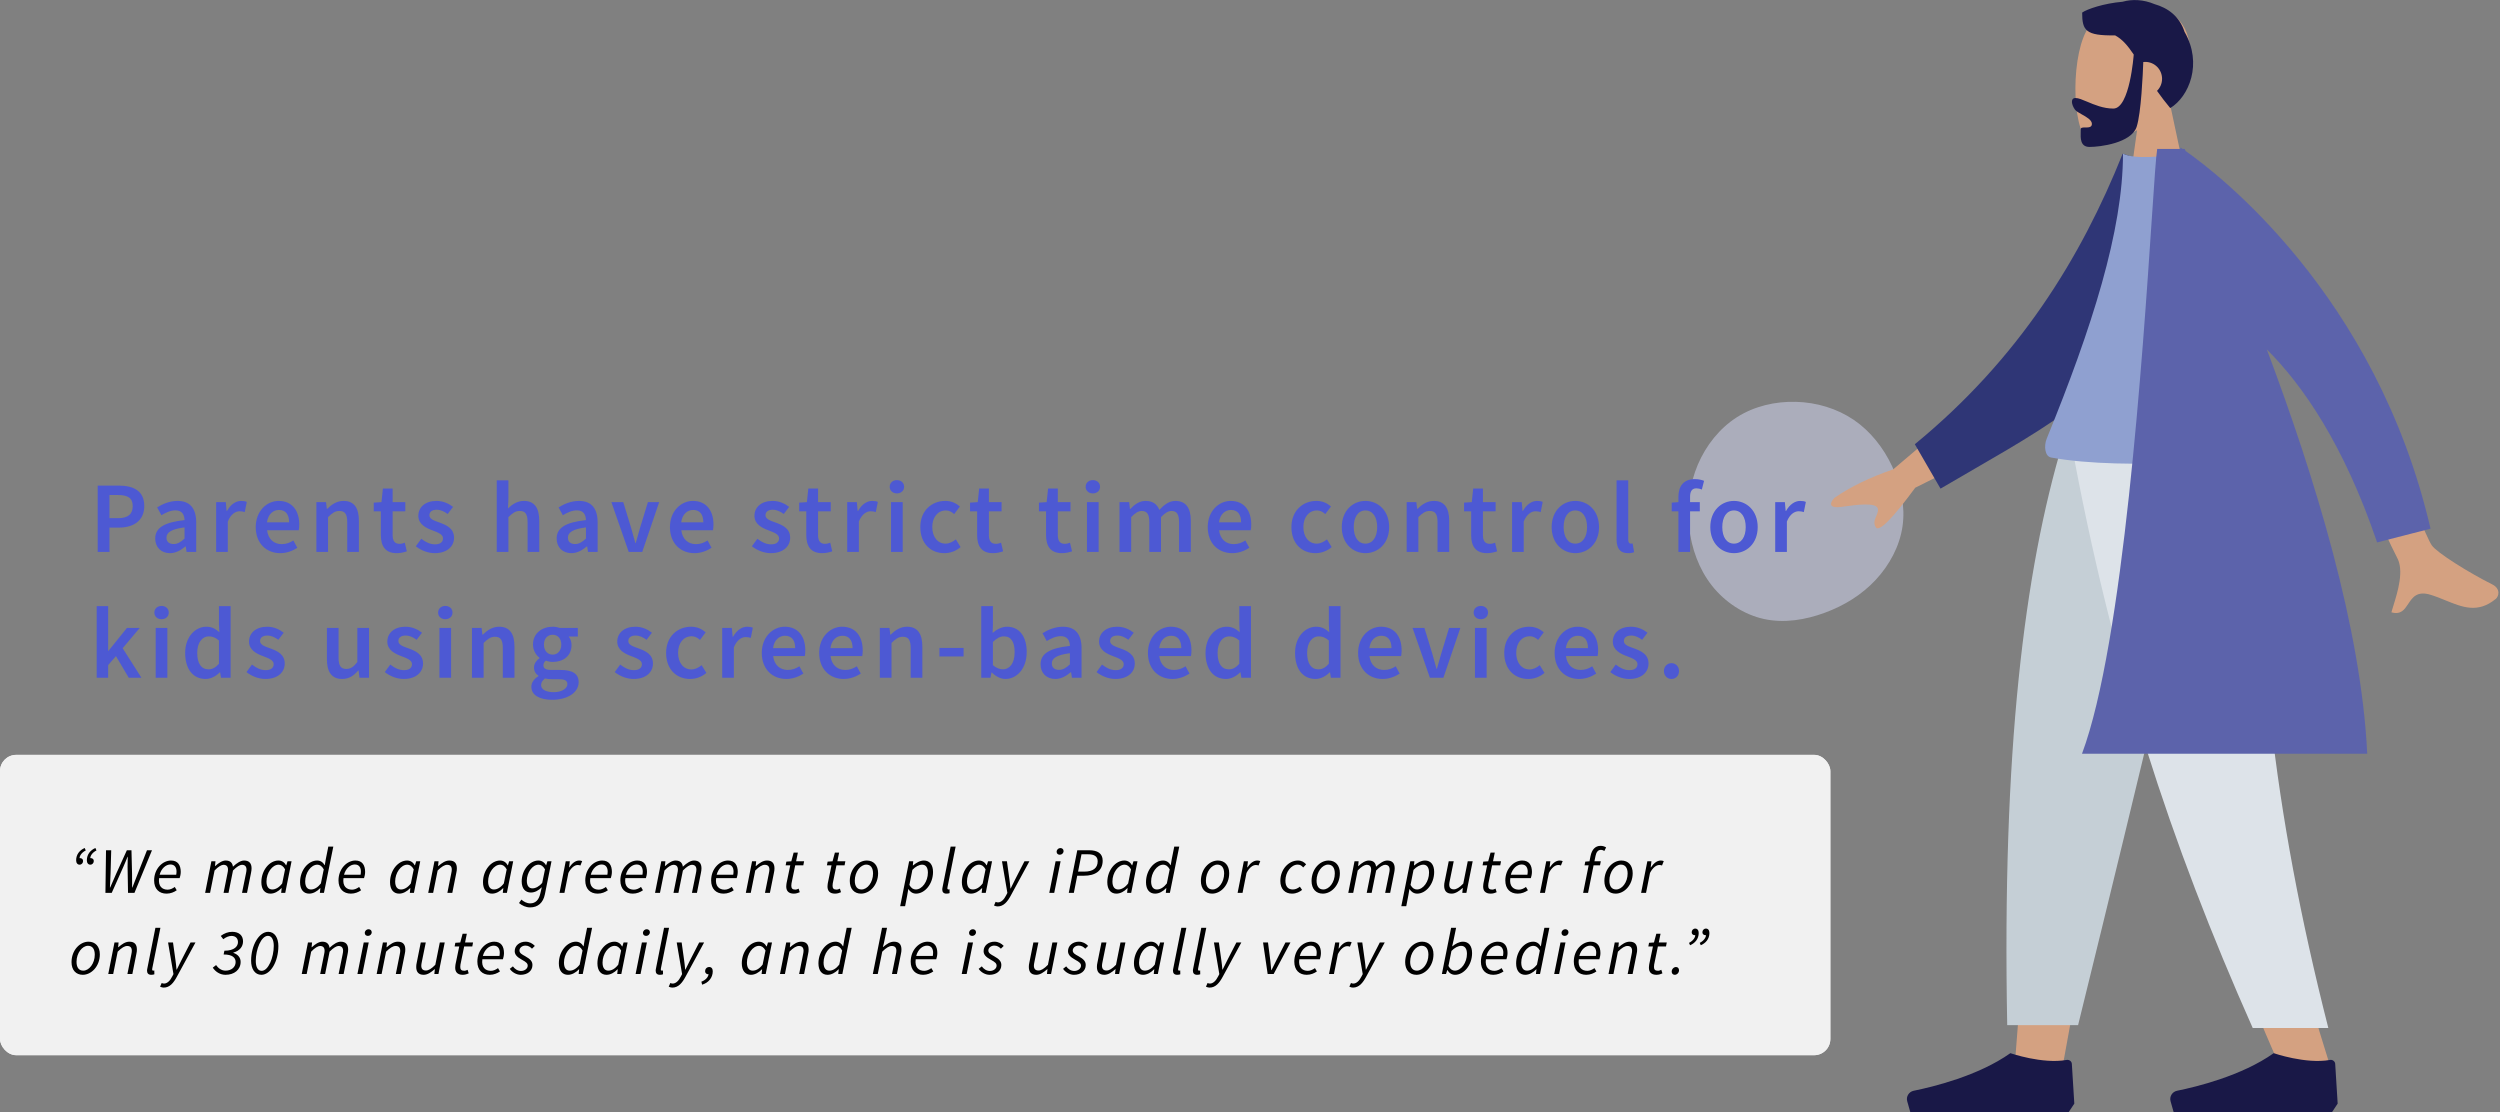 <svg width="616" height="274" viewBox="0 0 616 274" fill="none" xmlns="http://www.w3.org/2000/svg">
<rect x="0" y="0" width="616" height="274" fill="#808080" stroke="none"/>
<path opacity="0.545" d="M456.734 103.432C460.849 106.223 464.088 110.314 466.244 114.945C468.41 119.586 469.493 124.767 468.784 129.678C468.075 134.599 465.565 139.241 462.158 142.892C458.752 146.542 454.44 149.213 449.646 150.973C444.861 152.744 439.604 153.604 434.652 152.524C429.71 151.444 425.073 148.413 421.834 144.322C418.605 140.231 416.764 135.07 416.193 129.838C415.622 124.597 416.311 119.296 418.33 114.525C420.348 109.753 423.705 105.522 427.977 102.802C432.25 100.081 437.428 98.871 442.518 99.011C447.608 99.151 452.609 100.641 456.734 103.432Z" fill="#D0D3ED"/>
<path d="M24.075 136H26.975V130H29.325C32.85 130 35.55 128.325 35.55 124.7C35.55 120.9 32.85 119.65 29.225 119.65H24.075V136ZM26.975 127.675V121.975H29C31.425 121.975 32.7 122.65 32.7 124.7C32.7 126.7 31.525 127.675 29.1 127.675H26.975ZM41.871 136.3C43.321 136.3 44.571 135.575 45.671 134.65H45.771L45.971 136H48.346V128.725C48.346 125.3 46.821 123.425 43.771 123.425C41.821 123.425 40.071 124.175 38.721 125.025L39.771 126.95C40.871 126.3 42.021 125.75 43.221 125.75C44.896 125.75 45.421 126.85 45.471 128.15C40.421 128.7 38.246 130.075 38.246 132.7C38.246 134.85 39.721 136.3 41.871 136.3ZM42.796 134.05C41.771 134.05 41.021 133.575 41.021 132.475C41.021 131.25 42.121 130.375 45.471 129.95V132.7C44.546 133.55 43.796 134.05 42.796 134.05ZM53.259 136H56.134V128.5C56.884 126.65 58.059 125.975 59.034 125.975C59.559 125.975 59.884 126.05 60.309 126.175L60.809 123.675C60.434 123.5 60.034 123.425 59.409 123.425C58.109 123.425 56.809 124.3 55.934 125.9H55.834L55.634 123.725H53.259V136ZM69.063 136.3C70.613 136.3 72.088 135.75 73.263 134.975L72.288 133.175C71.388 133.75 70.488 134.075 69.438 134.075C67.463 134.075 66.063 132.825 65.813 130.65H73.613C73.688 130.35 73.738 129.8 73.738 129.25C73.738 125.825 71.988 123.425 68.663 123.425C65.788 123.425 63.013 125.875 63.013 129.875C63.013 133.925 65.663 136.3 69.063 136.3ZM65.788 128.7C66.038 126.725 67.288 125.65 68.738 125.65C70.413 125.65 71.238 126.8 71.238 128.7H65.788ZM77.956 136H80.831V127.425C81.856 126.425 82.556 125.9 83.631 125.9C84.981 125.9 85.556 126.65 85.556 128.675V136H88.431V128.3C88.431 125.2 87.281 123.425 84.656 123.425C82.981 123.425 81.731 124.3 80.631 125.375H80.531L80.331 123.725H77.956V136ZM97.743 136.3C98.718 136.3 99.568 136.075 100.243 135.85L99.743 133.725C99.393 133.875 98.893 134 98.468 134C97.293 134 96.743 133.3 96.743 131.85V126H99.868V123.725H96.743V120.375H94.343L93.993 123.725L92.093 123.85V126H93.843V131.85C93.843 134.5 94.893 136.3 97.743 136.3ZM107.104 136.3C110.204 136.3 111.879 134.6 111.879 132.5C111.879 130.2 110.029 129.4 108.354 128.775C107.029 128.3 105.804 127.925 105.804 126.95C105.804 126.175 106.379 125.6 107.604 125.6C108.579 125.6 109.454 126.025 110.304 126.65L111.629 124.9C110.629 124.125 109.254 123.425 107.554 123.425C104.804 123.425 103.079 124.95 103.079 127.1C103.079 129.15 104.904 130.075 106.529 130.675C107.829 131.175 109.154 131.625 109.154 132.65C109.154 133.5 108.529 134.125 107.204 134.125C105.954 134.125 104.904 133.6 103.804 132.75L102.454 134.6C103.654 135.575 105.429 136.3 107.104 136.3ZM122.395 136H125.27V127.425C126.295 126.425 126.995 125.9 128.07 125.9C129.42 125.9 129.995 126.65 129.995 128.675V136H132.87V128.3C132.87 125.2 131.72 123.425 129.095 123.425C127.42 123.425 126.195 124.3 125.17 125.275L125.27 122.9V118.35H122.395V136ZM140.782 136.3C142.232 136.3 143.482 135.575 144.582 134.65H144.682L144.882 136H147.257V128.725C147.257 125.3 145.732 123.425 142.682 123.425C140.732 123.425 138.982 124.175 137.632 125.025L138.682 126.95C139.782 126.3 140.932 125.75 142.132 125.75C143.807 125.75 144.332 126.85 144.382 128.15C139.332 128.7 137.157 130.075 137.157 132.7C137.157 134.85 138.632 136.3 140.782 136.3ZM141.707 134.05C140.682 134.05 139.932 133.575 139.932 132.475C139.932 131.25 141.032 130.375 144.382 129.95V132.7C143.457 133.55 142.707 134.05 141.707 134.05ZM154.92 136H158.245L162.42 123.725H159.645L157.695 130.1C157.345 131.3 156.995 132.55 156.645 133.8H156.545C156.22 132.55 155.845 131.3 155.52 130.1L153.57 123.725H150.645L154.92 136ZM171.124 136.3C172.674 136.3 174.149 135.75 175.324 134.975L174.349 133.175C173.449 133.75 172.549 134.075 171.499 134.075C169.524 134.075 168.124 132.825 167.874 130.65H175.674C175.749 130.35 175.799 129.8 175.799 129.25C175.799 125.825 174.049 123.425 170.724 123.425C167.849 123.425 165.074 125.875 165.074 129.875C165.074 133.925 167.724 136.3 171.124 136.3ZM167.849 128.7C168.099 126.725 169.349 125.65 170.799 125.65C172.474 125.65 173.299 126.8 173.299 128.7H167.849ZM189.919 136.3C193.019 136.3 194.694 134.6 194.694 132.5C194.694 130.2 192.844 129.4 191.169 128.775C189.844 128.3 188.619 127.925 188.619 126.95C188.619 126.175 189.194 125.6 190.419 125.6C191.394 125.6 192.269 126.025 193.119 126.65L194.444 124.9C193.444 124.125 192.069 123.425 190.369 123.425C187.619 123.425 185.894 124.95 185.894 127.1C185.894 129.15 187.719 130.075 189.344 130.675C190.644 131.175 191.969 131.625 191.969 132.65C191.969 133.5 191.344 134.125 190.019 134.125C188.769 134.125 187.719 133.6 186.619 132.75L185.269 134.6C186.469 135.575 188.244 136.3 189.919 136.3ZM202.57 136.3C203.545 136.3 204.395 136.075 205.07 135.85L204.57 133.725C204.22 133.875 203.72 134 203.295 134C202.12 134 201.57 133.3 201.57 131.85V126H204.695V123.725H201.57V120.375H199.17L198.82 123.725L196.92 123.85V126H198.67V131.85C198.67 134.5 199.72 136.3 202.57 136.3ZM208.75 136H211.625V128.5C212.375 126.65 213.55 125.975 214.525 125.975C215.05 125.975 215.375 126.05 215.8 126.175L216.3 123.675C215.925 123.5 215.525 123.425 214.9 123.425C213.6 123.425 212.3 124.3 211.425 125.9H211.325L211.125 123.725H208.75V136ZM219.549 136H222.424V123.725H219.549V136ZM220.999 121.575C222.024 121.575 222.774 120.9 222.774 119.95C222.774 118.975 222.024 118.3 220.999 118.3C219.974 118.3 219.224 118.975 219.224 119.95C219.224 120.9 219.974 121.575 220.999 121.575ZM232.689 136.3C234.089 136.3 235.539 135.8 236.689 134.8L235.514 132.9C234.814 133.475 233.939 133.95 232.989 133.95C231.064 133.95 229.714 132.325 229.714 129.875C229.714 127.4 231.089 125.775 233.064 125.775C233.839 125.775 234.464 126.1 235.114 126.675L236.514 124.8C235.614 124.025 234.489 123.425 232.914 123.425C229.639 123.425 226.764 125.775 226.764 129.875C226.764 133.95 229.339 136.3 232.689 136.3ZM244.665 136.3C245.64 136.3 246.49 136.075 247.165 135.85L246.665 133.725C246.315 133.875 245.815 134 245.39 134C244.215 134 243.665 133.3 243.665 131.85V126H246.79V123.725H243.665V120.375H241.265L240.915 123.725L239.015 123.85V126H240.765V131.85C240.765 134.5 241.815 136.3 244.665 136.3ZM261.647 136.3C262.622 136.3 263.472 136.075 264.147 135.85L263.647 133.725C263.297 133.875 262.797 134 262.372 134C261.197 134 260.647 133.3 260.647 131.85V126H263.772V123.725H260.647V120.375H258.247L257.897 123.725L255.997 123.85V126H257.747V131.85C257.747 134.5 258.797 136.3 261.647 136.3ZM267.828 136H270.703V123.725H267.828V136ZM269.278 121.575C270.303 121.575 271.053 120.9 271.053 119.95C271.053 118.975 270.303 118.3 269.278 118.3C268.253 118.3 267.503 118.975 267.503 119.95C267.503 120.9 268.253 121.575 269.278 121.575ZM275.843 136H278.718V127.425C279.668 126.4 280.543 125.9 281.293 125.9C282.593 125.9 283.193 126.65 283.193 128.675V136H286.068V127.425C287.018 126.4 287.868 125.9 288.643 125.9C289.918 125.9 290.518 126.65 290.518 128.675V136H293.418V128.3C293.418 125.2 292.218 123.425 289.618 123.425C288.068 123.425 286.843 124.375 285.668 125.625C285.093 124.25 284.068 123.425 282.268 123.425C280.743 123.425 279.543 124.3 278.518 125.4H278.418L278.218 123.725H275.843V136ZM303.634 136.3C305.184 136.3 306.659 135.75 307.834 134.975L306.859 133.175C305.959 133.75 305.059 134.075 304.009 134.075C302.034 134.075 300.634 132.825 300.384 130.65H308.184C308.259 130.35 308.309 129.8 308.309 129.25C308.309 125.825 306.559 123.425 303.234 123.425C300.359 123.425 297.584 125.875 297.584 129.875C297.584 133.925 300.234 136.3 303.634 136.3ZM300.359 128.7C300.609 126.725 301.859 125.65 303.309 125.65C304.984 125.65 305.809 126.8 305.809 128.7H300.359ZM324.13 136.3C325.53 136.3 326.98 135.8 328.13 134.8L326.955 132.9C326.255 133.475 325.38 133.95 324.43 133.95C322.505 133.95 321.155 132.325 321.155 129.875C321.155 127.4 322.53 125.775 324.505 125.775C325.28 125.775 325.905 126.1 326.555 126.675L327.955 124.8C327.055 124.025 325.93 123.425 324.355 123.425C321.08 123.425 318.205 125.775 318.205 129.875C318.205 133.95 320.78 136.3 324.13 136.3ZM336.439 136.3C339.514 136.3 342.289 133.95 342.289 129.875C342.289 125.775 339.514 123.425 336.439 123.425C333.389 123.425 330.614 125.775 330.614 129.875C330.614 133.95 333.389 136.3 336.439 136.3ZM336.439 133.95C334.639 133.95 333.564 132.325 333.564 129.875C333.564 127.4 334.639 125.775 336.439 125.775C338.239 125.775 339.339 127.4 339.339 129.875C339.339 132.325 338.239 133.95 336.439 133.95ZM346.607 136H349.482V127.425C350.507 126.425 351.207 125.9 352.282 125.9C353.632 125.9 354.207 126.65 354.207 128.675V136H357.082V128.3C357.082 125.2 355.932 123.425 353.307 123.425C351.632 123.425 350.382 124.3 349.282 125.375H349.182L348.982 123.725H346.607V136ZM366.394 136.3C367.369 136.3 368.219 136.075 368.894 135.85L368.394 133.725C368.044 133.875 367.544 134 367.119 134C365.944 134 365.394 133.3 365.394 131.85V126H368.519V123.725H365.394V120.375H362.994L362.644 123.725L360.744 123.85V126H362.494V131.85C362.494 134.5 363.544 136.3 366.394 136.3ZM372.574 136H375.449V128.5C376.199 126.65 377.374 125.975 378.349 125.975C378.874 125.975 379.199 126.05 379.624 126.175L380.124 123.675C379.749 123.5 379.349 123.425 378.724 123.425C377.424 123.425 376.124 124.3 375.249 125.9H375.149L374.949 123.725H372.574V136ZM388.153 136.3C391.228 136.3 394.003 133.95 394.003 129.875C394.003 125.775 391.228 123.425 388.153 123.425C385.103 123.425 382.328 125.775 382.328 129.875C382.328 133.95 385.103 136.3 388.153 136.3ZM388.153 133.95C386.353 133.95 385.278 132.325 385.278 129.875C385.278 127.4 386.353 125.775 388.153 125.775C389.953 125.775 391.053 127.4 391.053 129.875C391.053 132.325 389.953 133.95 388.153 133.95ZM401.121 136.3C401.796 136.3 402.296 136.2 402.646 136.05L402.271 133.9C402.046 133.95 401.946 133.95 401.821 133.95C401.521 133.95 401.196 133.7 401.196 133V118.35H398.321V132.85C398.321 134.975 399.071 136.3 401.121 136.3ZM413.558 136H416.433V126H418.833V123.725H416.433V122.4C416.433 120.975 416.983 120.325 417.983 120.325C418.408 120.325 418.883 120.425 419.333 120.625L419.883 118.475C419.333 118.25 418.508 118.05 417.633 118.05C414.733 118.05 413.558 119.9 413.558 122.45V123.725L411.908 123.85V126H413.558V136ZM427.245 136.3C430.32 136.3 433.095 133.95 433.095 129.875C433.095 125.775 430.32 123.425 427.245 123.425C424.195 123.425 421.42 125.775 421.42 129.875C421.42 133.95 424.195 136.3 427.245 136.3ZM427.245 133.95C425.445 133.95 424.37 132.325 424.37 129.875C424.37 127.4 425.445 125.775 427.245 125.775C429.045 125.775 430.145 127.4 430.145 129.875C430.145 132.325 429.045 133.95 427.245 133.95ZM437.413 136H440.288V128.5C441.038 126.65 442.213 125.975 443.188 125.975C443.713 125.975 444.038 126.05 444.463 126.175L444.963 123.675C444.588 123.5 444.188 123.425 443.563 123.425C442.263 123.425 440.963 124.3 440.088 125.9H439.988L439.788 123.725H437.413V136ZM23.825 167H26.65V163.875L28.575 161.675L31.725 167H34.85L30.225 159.725L34.425 154.725H31.275L26.725 160.375H26.65V149.35H23.825V167ZM38.359 167H41.234V154.725H38.359V167ZM39.809 152.575C40.834 152.575 41.584 151.9 41.584 150.95C41.584 149.975 40.834 149.3 39.809 149.3C38.784 149.3 38.034 149.975 38.034 150.95C38.034 151.9 38.784 152.575 39.809 152.575ZM50.674 167.3C51.999 167.3 53.249 166.575 54.149 165.675H54.249L54.449 167H56.824V149.35H53.949V153.8L54.049 155.775C53.099 154.95 52.224 154.425 50.824 154.425C48.149 154.425 45.624 156.875 45.624 160.875C45.624 164.925 47.599 167.3 50.674 167.3ZM51.374 164.925C49.599 164.925 48.599 163.5 48.599 160.85C48.599 158.275 49.874 156.8 51.449 156.8C52.274 156.8 53.099 157.075 53.949 157.825V163.55C53.124 164.5 52.324 164.925 51.374 164.925ZM65.382 167.3C68.483 167.3 70.157 165.6 70.157 163.5C70.157 161.2 68.308 160.4 66.632 159.775C65.308 159.3 64.082 158.925 64.082 157.95C64.082 157.175 64.657 156.6 65.882 156.6C66.858 156.6 67.733 157.025 68.582 157.65L69.907 155.9C68.907 155.125 67.532 154.425 65.832 154.425C63.083 154.425 61.358 155.95 61.358 158.1C61.358 160.15 63.182 161.075 64.808 161.675C66.108 162.175 67.433 162.625 67.433 163.65C67.433 164.5 66.808 165.125 65.483 165.125C64.233 165.125 63.182 164.6 62.083 163.75L60.733 165.6C61.932 166.575 63.708 167.3 65.382 167.3ZM84.323 167.3C85.998 167.3 87.198 166.475 88.273 165.2H88.348L88.573 167H90.923V154.725H88.048V163.125C87.123 164.325 86.398 164.825 85.323 164.825C83.998 164.825 83.423 164.075 83.423 162.05V154.725H80.548V162.425C80.548 165.525 81.698 167.3 84.323 167.3ZM99.462 167.3C102.562 167.3 104.237 165.6 104.237 163.5C104.237 161.2 102.387 160.4 100.712 159.775C99.387 159.3 98.162 158.925 98.162 157.95C98.162 157.175 98.737 156.6 99.962 156.6C100.937 156.6 101.812 157.025 102.662 157.65L103.987 155.9C102.987 155.125 101.612 154.425 99.912 154.425C97.162 154.425 95.437 155.95 95.437 158.1C95.437 160.15 97.262 161.075 98.887 161.675C100.187 162.175 101.512 162.625 101.512 163.65C101.512 164.5 100.887 165.125 99.562 165.125C98.312 165.125 97.262 164.6 96.162 163.75L94.812 165.6C96.012 166.575 97.787 167.3 99.462 167.3ZM108.276 167H111.151V154.725H108.276V167ZM109.726 152.575C110.751 152.575 111.501 151.9 111.501 150.95C111.501 149.975 110.751 149.3 109.726 149.3C108.701 149.3 107.951 149.975 107.951 150.95C107.951 151.9 108.701 152.575 109.726 152.575ZM116.291 167H119.166V158.425C120.191 157.425 120.891 156.9 121.966 156.9C123.316 156.9 123.891 157.65 123.891 159.675V167H126.766V159.3C126.766 156.2 125.616 154.425 122.991 154.425C121.316 154.425 120.066 155.3 118.966 156.375H118.866L118.666 154.725H116.291V167ZM136.028 172.425C140.028 172.425 142.578 170.525 142.578 168.1C142.578 165.975 141.028 165.075 138.078 165.075H135.903C134.403 165.075 133.903 164.65 133.903 163.95C133.903 163.4 134.128 163.1 134.503 162.775C135.053 163 135.653 163.1 136.178 163.1C138.778 163.1 140.828 161.65 140.828 158.925C140.828 158.075 140.528 157.325 140.128 156.85H142.378V154.725H137.978C137.478 154.55 136.853 154.425 136.178 154.425C133.603 154.425 131.328 156 131.328 158.825C131.328 160.275 132.103 161.45 132.928 162.075V162.175C132.228 162.675 131.578 163.5 131.578 164.45C131.578 165.45 132.053 166.1 132.678 166.5V166.6C131.553 167.3 130.928 168.2 130.928 169.225C130.928 171.375 133.103 172.425 136.028 172.425ZM136.178 161.3C134.978 161.3 134.028 160.4 134.028 158.825C134.028 157.275 134.978 156.4 136.178 156.4C137.378 156.4 138.303 157.3 138.303 158.825C138.303 160.4 137.353 161.3 136.178 161.3ZM136.478 170.55C134.528 170.55 133.328 169.9 133.328 168.8C133.328 168.225 133.628 167.675 134.278 167.175C134.753 167.3 135.278 167.35 135.953 167.35H137.628C139.028 167.35 139.803 167.625 139.803 168.575C139.803 169.625 138.453 170.55 136.478 170.55ZM156.115 167.3C159.215 167.3 160.89 165.6 160.89 163.5C160.89 161.2 159.04 160.4 157.365 159.775C156.04 159.3 154.815 158.925 154.815 157.95C154.815 157.175 155.39 156.6 156.615 156.6C157.59 156.6 158.465 157.025 159.315 157.65L160.64 155.9C159.64 155.125 158.265 154.425 156.565 154.425C153.815 154.425 152.09 155.95 152.09 158.1C152.09 160.15 153.915 161.075 155.54 161.675C156.84 162.175 158.165 162.625 158.165 163.65C158.165 164.5 157.54 165.125 156.215 165.125C154.965 165.125 153.915 164.6 152.815 163.75L151.465 165.6C152.665 166.575 154.44 167.3 156.115 167.3ZM170.054 167.3C171.454 167.3 172.904 166.8 174.054 165.8L172.879 163.9C172.179 164.475 171.304 164.95 170.354 164.95C168.429 164.95 167.079 163.325 167.079 160.875C167.079 158.4 168.454 156.775 170.429 156.775C171.204 156.775 171.829 157.1 172.479 157.675L173.879 155.8C172.979 155.025 171.854 154.425 170.279 154.425C167.004 154.425 164.129 156.775 164.129 160.875C164.129 164.95 166.704 167.3 170.054 167.3ZM177.949 167H180.824V159.5C181.574 157.65 182.749 156.975 183.724 156.975C184.249 156.975 184.574 157.05 184.999 157.175L185.499 154.675C185.124 154.5 184.724 154.425 184.099 154.425C182.799 154.425 181.499 155.3 180.624 156.9H180.524L180.324 154.725H177.949V167ZM193.753 167.3C195.303 167.3 196.778 166.75 197.953 165.975L196.978 164.175C196.078 164.75 195.178 165.075 194.128 165.075C192.153 165.075 190.753 163.825 190.503 161.65H198.303C198.378 161.35 198.428 160.8 198.428 160.25C198.428 156.825 196.678 154.425 193.353 154.425C190.478 154.425 187.703 156.875 187.703 160.875C187.703 164.925 190.353 167.3 193.753 167.3ZM190.478 159.7C190.728 157.725 191.978 156.65 193.428 156.65C195.103 156.65 195.928 157.8 195.928 159.7H190.478ZM207.897 167.3C209.447 167.3 210.922 166.75 212.097 165.975L211.122 164.175C210.222 164.75 209.322 165.075 208.272 165.075C206.297 165.075 204.897 163.825 204.647 161.65H212.447C212.522 161.35 212.572 160.8 212.572 160.25C212.572 156.825 210.822 154.425 207.497 154.425C204.622 154.425 201.847 156.875 201.847 160.875C201.847 164.925 204.497 167.3 207.897 167.3ZM204.622 159.7C204.872 157.725 206.122 156.65 207.572 156.65C209.247 156.65 210.072 157.8 210.072 159.7H204.622ZM216.79 167H219.665V158.425C220.69 157.425 221.39 156.9 222.465 156.9C223.815 156.9 224.39 157.65 224.39 159.675V167H227.265V159.3C227.265 156.2 226.115 154.425 223.49 154.425C221.815 154.425 220.565 155.3 219.465 156.375H219.365L219.165 154.725H216.79V167ZM231.476 161.75H237.426V159.65H231.476V161.75ZM247.73 167.3C250.455 167.3 252.98 164.875 252.98 160.65C252.98 156.875 251.205 154.425 248.13 154.425C246.88 154.425 245.605 155.05 244.58 155.95L244.655 153.9V149.35H241.78V167H244.055L244.305 165.7H244.38C245.405 166.725 246.605 167.3 247.73 167.3ZM247.13 164.925C246.405 164.925 245.53 164.65 244.655 163.9V158.175C245.605 157.25 246.455 156.8 247.355 156.8C249.205 156.8 250.005 158.25 250.005 160.7C250.005 163.475 248.755 164.925 247.13 164.925ZM260.021 167.3C261.471 167.3 262.721 166.575 263.821 165.65H263.921L264.121 167H266.496V159.725C266.496 156.3 264.971 154.425 261.921 154.425C259.971 154.425 258.221 155.175 256.871 156.025L257.921 157.95C259.021 157.3 260.171 156.75 261.371 156.75C263.046 156.75 263.571 157.85 263.621 159.15C258.571 159.7 256.396 161.075 256.396 163.7C256.396 165.85 257.871 167.3 260.021 167.3ZM260.946 165.05C259.921 165.05 259.171 164.575 259.171 163.475C259.171 162.25 260.271 161.375 263.621 160.95V163.7C262.696 164.55 261.946 165.05 260.946 165.05ZM274.834 167.3C277.934 167.3 279.609 165.6 279.609 163.5C279.609 161.2 277.759 160.4 276.084 159.775C274.759 159.3 273.534 158.925 273.534 157.95C273.534 157.175 274.109 156.6 275.334 156.6C276.309 156.6 277.184 157.025 278.034 157.65L279.359 155.9C278.359 155.125 276.984 154.425 275.284 154.425C272.534 154.425 270.809 155.95 270.809 158.1C270.809 160.15 272.634 161.075 274.259 161.675C275.559 162.175 276.884 162.625 276.884 163.65C276.884 164.5 276.259 165.125 274.934 165.125C273.684 165.125 272.634 164.6 271.534 163.75L270.184 165.6C271.384 166.575 273.159 167.3 274.834 167.3ZM288.898 167.3C290.448 167.3 291.923 166.75 293.098 165.975L292.123 164.175C291.223 164.75 290.323 165.075 289.273 165.075C287.298 165.075 285.898 163.825 285.648 161.65H293.448C293.523 161.35 293.573 160.8 293.573 160.25C293.573 156.825 291.823 154.425 288.498 154.425C285.623 154.425 282.848 156.875 282.848 160.875C282.848 164.925 285.498 167.3 288.898 167.3ZM285.623 159.7C285.873 157.725 287.123 156.65 288.573 156.65C290.248 156.65 291.073 157.8 291.073 159.7H285.623ZM302.091 167.3C303.416 167.3 304.666 166.575 305.566 165.675H305.666L305.866 167H308.241V149.35H305.366V153.8L305.466 155.775C304.516 154.95 303.641 154.425 302.241 154.425C299.566 154.425 297.041 156.875 297.041 160.875C297.041 164.925 299.016 167.3 302.091 167.3ZM302.791 164.925C301.016 164.925 300.016 163.5 300.016 160.85C300.016 158.275 301.291 156.8 302.866 156.8C303.691 156.8 304.516 157.075 305.366 157.825V163.55C304.541 164.5 303.741 164.925 302.791 164.925ZM324.152 167.3C325.477 167.3 326.727 166.575 327.627 165.675H327.727L327.927 167H330.302V149.35H327.427V153.8L327.527 155.775C326.577 154.95 325.702 154.425 324.302 154.425C321.627 154.425 319.102 156.875 319.102 160.875C319.102 164.925 321.077 167.3 324.152 167.3ZM324.852 164.925C323.077 164.925 322.077 163.5 322.077 160.85C322.077 158.275 323.352 156.8 324.927 156.8C325.752 156.8 326.577 157.075 327.427 157.825V163.55C326.602 164.5 325.802 164.925 324.852 164.925ZM340.685 167.3C342.235 167.3 343.71 166.75 344.885 165.975L343.91 164.175C343.01 164.75 342.11 165.075 341.06 165.075C339.085 165.075 337.685 163.825 337.435 161.65H345.235C345.31 161.35 345.36 160.8 345.36 160.25C345.36 156.825 343.61 154.425 340.285 154.425C337.41 154.425 334.635 156.875 334.635 160.875C334.635 164.925 337.285 167.3 340.685 167.3ZM337.41 159.7C337.66 157.725 338.91 156.65 340.36 156.65C342.035 156.65 342.86 157.8 342.86 159.7H337.41ZM352.328 167H355.653L359.828 154.725H357.053L355.103 161.1C354.753 162.3 354.403 163.55 354.053 164.8H353.953C353.628 163.55 353.253 162.3 352.928 161.1L350.978 154.725H348.053L352.328 167ZM363.429 167H366.304V154.725H363.429V167ZM364.879 152.575C365.904 152.575 366.654 151.9 366.654 150.95C366.654 149.975 365.904 149.3 364.879 149.3C363.854 149.3 363.104 149.975 363.104 150.95C363.104 151.9 363.854 152.575 364.879 152.575ZM376.569 167.3C377.969 167.3 379.419 166.8 380.569 165.8L379.394 163.9C378.694 164.475 377.819 164.95 376.869 164.95C374.944 164.95 373.594 163.325 373.594 160.875C373.594 158.4 374.969 156.775 376.944 156.775C377.719 156.775 378.344 157.1 378.994 157.675L380.394 155.8C379.494 155.025 378.369 154.425 376.794 154.425C373.519 154.425 370.644 156.775 370.644 160.875C370.644 164.95 373.219 167.3 376.569 167.3ZM389.103 167.3C390.653 167.3 392.128 166.75 393.303 165.975L392.328 164.175C391.428 164.75 390.528 165.075 389.478 165.075C387.503 165.075 386.103 163.825 385.853 161.65H393.653C393.728 161.35 393.778 160.8 393.778 160.25C393.778 156.825 392.028 154.425 388.703 154.425C385.828 154.425 383.053 156.875 383.053 160.875C383.053 164.925 385.703 167.3 389.103 167.3ZM385.828 159.7C386.078 157.725 387.328 156.65 388.778 156.65C390.453 156.65 391.278 157.8 391.278 159.7H385.828ZM401.422 167.3C404.522 167.3 406.197 165.6 406.197 163.5C406.197 161.2 404.347 160.4 402.672 159.775C401.347 159.3 400.122 158.925 400.122 157.95C400.122 157.175 400.697 156.6 401.922 156.6C402.897 156.6 403.772 157.025 404.622 157.65L405.947 155.9C404.947 155.125 403.572 154.425 401.872 154.425C399.122 154.425 397.397 155.95 397.397 158.1C397.397 160.15 399.222 161.075 400.847 161.675C402.147 162.175 403.472 162.625 403.472 163.65C403.472 164.5 402.847 165.125 401.522 165.125C400.272 165.125 399.222 164.6 398.122 163.75L396.772 165.6C397.972 166.575 399.747 167.3 401.422 167.3ZM411.86 167.3C412.91 167.3 413.71 166.475 413.71 165.35C413.71 164.225 412.91 163.4 411.86 163.4C410.81 163.4 409.985 164.225 409.985 165.35C409.985 166.475 410.81 167.3 411.86 167.3Z" fill="#4D59D3"/>
<rect y="186" width="451" height="74" rx="4" fill="#F1F1F1"/>
<rect y="186" width="451" height="74" rx="4" fill="#F1F1F1"/>
<path d="M19.608 213.056C20.12 213.056 20.472 212.64 20.472 212.144C20.472 211.696 20.136 211.44 19.688 211.44C19.656 211.44 19.64 211.44 19.608 211.44C19.608 210.848 20.152 210.032 21.128 209.552L20.872 208.944C19.672 209.456 18.76 210.496 18.76 211.968C18.76 212.656 19.112 213.056 19.608 213.056ZM22.248 213.056C22.76 213.056 23.112 212.64 23.112 212.144C23.112 211.696 22.776 211.44 22.328 211.44C22.296 211.44 22.28 211.44 22.248 211.44C22.248 210.848 22.792 210.032 23.768 209.552L23.512 208.944C22.312 209.456 21.4 210.496 21.4 211.968C21.4 212.656 21.752 213.056 22.248 213.056ZM25.978 220H27.53L30.394 213.584C30.746 212.752 31.114 211.952 31.418 211.12H31.482C31.45 211.952 31.434 212.816 31.434 213.584L31.546 220H33.13L37.45 209.504H36.218L33.946 215.28C33.514 216.4 33.05 217.536 32.618 218.688H32.554C32.554 217.536 32.554 216.384 32.538 215.28L32.394 209.504H31.258L28.634 215.28C28.17 216.4 27.642 217.552 27.146 218.688H27.082C27.162 217.552 27.178 216.4 27.242 215.28L27.402 209.504H26.122L25.978 220ZM37.976 216.944C37.976 219.024 39.192 220.192 41.032 220.192C42.04 220.192 42.92 219.808 43.544 219.36L43.064 218.544C42.568 218.912 41.928 219.216 41.32 219.216C39.96 219.216 38.92 218.368 39.208 216.368H44.264C44.36 216.08 44.536 215.472 44.536 214.848C44.536 213.248 43.88 212.032 42.136 212.032C40.104 212.032 37.976 214.016 37.976 216.944ZM39.336 215.536C39.736 214 40.856 213.008 41.992 213.008C43.112 213.008 43.496 213.856 43.496 214.736C43.496 215.04 43.464 215.28 43.416 215.536H39.336ZM50.546 220H51.762L52.866 214.496C53.778 213.52 54.594 213.088 55.058 213.088C55.826 213.088 56.178 213.504 56.178 214.288C56.178 214.56 56.13 214.784 56.05 215.2L55.09 220H56.306L57.41 214.496C58.338 213.52 59.154 213.088 59.602 213.088C60.37 213.088 60.738 213.504 60.738 214.288C60.738 214.56 60.69 214.784 60.61 215.2L59.634 220H60.866L61.858 215.04C61.938 214.608 61.986 214.336 61.986 213.968C61.986 212.768 61.442 212.032 60.146 212.032C59.346 212.032 58.386 212.608 57.394 213.552C57.282 212.704 56.834 212.032 55.602 212.032C54.786 212.032 53.858 212.624 53.042 213.392H52.978L53.09 212.224H52.082L50.546 220ZM66.638 220.192C67.614 220.192 68.59 219.648 69.342 218.848H69.406L69.278 220H70.286L71.838 212.224H70.846L70.542 213.2H70.478C70.11 212.496 69.438 212.032 68.606 212.032C66.446 212.032 64.398 214.384 64.398 217.376C64.398 219.2 65.278 220.192 66.638 220.192ZM67.086 219.168C66.222 219.168 65.662 218.528 65.662 217.184C65.662 215.04 67.102 213.056 68.654 213.056C69.246 213.056 69.79 213.392 70.238 214.208L69.534 217.68C68.766 218.688 67.902 219.168 67.086 219.168ZM80.03 213.168H79.982C79.598 212.48 78.974 212.032 78.142 212.032C75.982 212.032 73.934 214.384 73.934 217.376C73.934 219.2 74.814 220.192 76.174 220.192C77.15 220.192 78.126 219.648 78.878 218.848H78.942L78.814 220H79.822L82.126 208.608H80.894L80.286 211.648L80.03 213.168ZM76.622 219.168C75.758 219.168 75.198 218.528 75.198 217.184C75.198 215.04 76.638 213.056 78.19 213.056C78.782 213.056 79.326 213.392 79.774 214.208L79.07 217.68C78.286 218.688 77.438 219.168 76.622 219.168ZM83.406 216.944C83.406 219.024 84.622 220.192 86.462 220.192C87.47 220.192 88.35 219.808 88.974 219.36L88.494 218.544C87.998 218.912 87.358 219.216 86.75 219.216C85.39 219.216 84.35 218.368 84.638 216.368H89.694C89.79 216.08 89.966 215.472 89.966 214.848C89.966 213.248 89.31 212.032 87.566 212.032C85.534 212.032 83.406 214.016 83.406 216.944ZM84.766 215.536C85.166 214 86.286 213.008 87.422 213.008C88.542 213.008 88.926 213.856 88.926 214.736C88.926 215.04 88.894 215.28 88.846 215.536H84.766ZM98.344 220.192C99.32 220.192 100.296 219.648 101.048 218.848H101.112L100.984 220H101.992L103.544 212.224H102.552L102.248 213.2H102.184C101.816 212.496 101.144 212.032 100.312 212.032C98.152 212.032 96.104 214.384 96.104 217.376C96.104 219.2 96.984 220.192 98.344 220.192ZM98.792 219.168C97.928 219.168 97.368 218.528 97.368 217.184C97.368 215.04 98.808 213.056 100.36 213.056C100.952 213.056 101.496 213.392 101.944 214.208L101.24 217.68C100.472 218.688 99.608 219.168 98.792 219.168ZM105.512 220H106.728L107.832 214.496C108.808 213.52 109.56 213.088 110.168 213.088C110.968 213.088 111.32 213.504 111.32 214.288C111.32 214.56 111.272 214.784 111.192 215.2L110.232 220H111.448L112.44 215.04C112.536 214.608 112.568 214.336 112.568 213.968C112.568 212.768 112.04 212.032 110.728 212.032C109.752 212.032 108.888 212.624 108.008 213.392H107.944L108.056 212.224H107.048L105.512 220ZM121.249 220.192C122.225 220.192 123.201 219.648 123.953 218.848H124.017L123.889 220H124.897L126.449 212.224H125.457L125.153 213.2H125.089C124.721 212.496 124.049 212.032 123.217 212.032C121.057 212.032 119.009 214.384 119.009 217.376C119.009 219.2 119.889 220.192 121.249 220.192ZM121.697 219.168C120.833 219.168 120.273 218.528 120.273 217.184C120.273 215.04 121.713 213.056 123.265 213.056C123.857 213.056 124.401 213.392 124.849 214.208L124.145 217.68C123.377 218.688 122.513 219.168 121.697 219.168ZM130.609 223.584C132.561 223.584 133.841 222.432 134.257 220.368L135.889 212.224H134.881L134.577 213.2H134.529C134.161 212.496 133.473 212.032 132.657 212.032C130.561 212.032 128.545 214.336 128.545 217.184C128.545 218.992 129.489 219.92 130.801 219.92C131.793 219.92 132.689 219.424 133.505 218.608L133.105 220.272C132.769 221.68 131.985 222.592 130.657 222.592C129.793 222.592 129.057 222.176 128.465 221.664L127.889 222.512C128.641 223.136 129.569 223.584 130.609 223.584ZM131.201 218.896C130.337 218.896 129.809 218.272 129.809 217.008C129.809 214.976 131.201 213.056 132.705 213.056C133.297 213.056 133.809 213.392 134.289 214.208L133.601 217.536C132.865 218.432 131.937 218.896 131.201 218.896ZM137.859 220H139.075L140.051 215.088C140.707 213.824 141.571 213.136 142.339 213.136C142.627 213.136 142.851 213.184 143.011 213.264L143.443 212.176C143.219 212.08 142.995 212.032 142.707 212.032C141.747 212.032 140.915 212.768 140.291 213.712H140.227L140.403 212.224H139.395L137.859 220ZM144.21 216.944C144.21 219.024 145.426 220.192 147.266 220.192C148.274 220.192 149.154 219.808 149.778 219.36L149.298 218.544C148.802 218.912 148.162 219.216 147.554 219.216C146.194 219.216 145.154 218.368 145.442 216.368H150.498C150.594 216.08 150.77 215.472 150.77 214.848C150.77 213.248 150.114 212.032 148.37 212.032C146.338 212.032 144.21 214.016 144.21 216.944ZM145.57 215.536C145.97 214 147.09 213.008 148.226 213.008C149.346 213.008 149.73 213.856 149.73 214.736C149.73 215.04 149.698 215.28 149.65 215.536H145.57ZM152.855 216.944C152.855 219.024 154.071 220.192 155.911 220.192C156.919 220.192 157.799 219.808 158.423 219.36L157.943 218.544C157.447 218.912 156.807 219.216 156.199 219.216C154.839 219.216 153.799 218.368 154.087 216.368H159.143C159.239 216.08 159.415 215.472 159.415 214.848C159.415 213.248 158.759 212.032 157.015 212.032C154.983 212.032 152.855 214.016 152.855 216.944ZM154.215 215.536C154.615 214 155.735 213.008 156.871 213.008C157.991 213.008 158.375 213.856 158.375 214.736C158.375 215.04 158.343 215.28 158.295 215.536H154.215ZM161.404 220H162.62L163.724 214.496C164.636 213.52 165.452 213.088 165.916 213.088C166.684 213.088 167.036 213.504 167.036 214.288C167.036 214.56 166.988 214.784 166.908 215.2L165.948 220H167.164L168.268 214.496C169.196 213.52 170.012 213.088 170.46 213.088C171.228 213.088 171.596 213.504 171.596 214.288C171.596 214.56 171.548 214.784 171.468 215.2L170.492 220H171.724L172.716 215.04C172.796 214.608 172.844 214.336 172.844 213.968C172.844 212.768 172.3 212.032 171.004 212.032C170.204 212.032 169.244 212.608 168.252 213.552C168.14 212.704 167.692 212.032 166.46 212.032C165.644 212.032 164.716 212.624 163.9 213.392H163.836L163.948 212.224H162.94L161.404 220ZM175.224 216.944C175.224 219.024 176.44 220.192 178.28 220.192C179.288 220.192 180.168 219.808 180.792 219.36L180.312 218.544C179.816 218.912 179.176 219.216 178.568 219.216C177.208 219.216 176.168 218.368 176.456 216.368H181.512C181.608 216.08 181.784 215.472 181.784 214.848C181.784 213.248 181.128 212.032 179.384 212.032C177.352 212.032 175.224 214.016 175.224 216.944ZM176.584 215.536C176.984 214 178.104 213.008 179.24 213.008C180.36 213.008 180.744 213.856 180.744 214.736C180.744 215.04 180.712 215.28 180.664 215.536H176.584ZM183.773 220H184.989L186.093 214.496C187.069 213.52 187.821 213.088 188.429 213.088C189.229 213.088 189.581 213.504 189.581 214.288C189.581 214.56 189.533 214.784 189.453 215.2L188.493 220H189.709L190.701 215.04C190.797 214.608 190.829 214.336 190.829 213.968C190.829 212.768 190.301 212.032 188.989 212.032C188.013 212.032 187.149 212.624 186.269 213.392H186.205L186.317 212.224H185.309L183.773 220ZM195.586 220.192C196.194 220.192 196.706 220 197.058 219.84L196.786 218.96C196.546 219.072 196.274 219.2 195.97 219.2C195.234 219.2 194.978 218.88 194.978 218.24C194.978 218.032 194.994 217.856 195.026 217.664L195.938 213.216H197.938L198.13 212.224H196.162L196.594 210.08H195.554L194.978 212.224L193.762 212.304L193.586 213.216H194.722L193.81 217.6C193.778 217.888 193.73 218.144 193.73 218.464C193.73 219.424 194.226 220.192 195.586 220.192ZM205.751 220.192C206.359 220.192 206.871 220 207.223 219.84L206.951 218.96C206.711 219.072 206.439 219.2 206.135 219.2C205.399 219.2 205.143 218.88 205.143 218.24C205.143 218.032 205.159 217.856 205.191 217.664L206.103 213.216H208.103L208.295 212.224H206.327L206.759 210.08H205.719L205.143 212.224L203.927 212.304L203.751 213.216H204.887L203.975 217.6C203.943 217.888 203.895 218.144 203.895 218.464C203.895 219.424 204.391 220.192 205.751 220.192ZM212.157 220.192C214.285 220.192 216.365 218.096 216.365 215.152C216.365 213.216 215.261 212.032 213.581 212.032C211.453 212.032 209.389 214.128 209.389 217.072C209.389 219.008 210.477 220.192 212.157 220.192ZM212.285 219.168C211.213 219.168 210.621 218.4 210.621 216.992C210.621 214.816 212.029 213.04 213.453 213.04C214.525 213.04 215.117 213.824 215.117 215.232C215.117 217.408 213.725 219.168 212.285 219.168ZM223.802 219.072H223.834C224.234 219.728 224.89 220.192 225.706 220.192C227.85 220.192 229.898 217.84 229.898 214.848C229.898 213.04 229.018 212.032 227.658 212.032C226.682 212.032 225.754 212.592 224.97 213.248H224.922L225.018 212.224H224.01L221.802 223.28H223.018L223.514 220.736L223.802 219.072ZM227.21 213.056C228.09 213.056 228.634 213.712 228.634 215.024C228.634 217.184 227.21 219.168 225.658 219.168C225.05 219.168 224.506 218.848 224.074 218.048L224.81 214.336C225.546 213.536 226.49 213.056 227.21 213.056ZM233.211 220.192C233.547 220.192 233.771 220.144 233.979 220.064L233.963 219.12C233.819 219.168 233.771 219.168 233.707 219.168C233.547 219.168 233.435 219.072 233.435 218.88C233.435 218.816 233.435 218.736 233.467 218.576L235.467 208.608H234.235L232.267 218.512C232.203 218.784 232.171 219.008 232.171 219.184C232.171 219.824 232.523 220.192 233.211 220.192ZM239.242 220.192C240.218 220.192 241.194 219.648 241.946 218.848H242.01L241.882 220H242.89L244.442 212.224H243.45L243.146 213.2H243.082C242.714 212.496 242.042 212.032 241.21 212.032C239.05 212.032 237.002 214.384 237.002 217.376C237.002 219.2 237.882 220.192 239.242 220.192ZM239.69 219.168C238.826 219.168 238.266 218.528 238.266 217.184C238.266 215.04 239.706 213.056 241.258 213.056C241.85 213.056 242.394 213.392 242.842 214.208L242.138 217.68C241.37 218.688 240.506 219.168 239.69 219.168ZM245.817 223.344C247.305 223.344 248.249 222.176 249.065 220.656L253.641 212.224H252.425L250.185 216.592C249.801 217.328 249.401 218.176 249.033 218.912H248.969C248.905 218.176 248.825 217.296 248.713 216.592L248.105 212.224H246.889L248.217 220.016L247.929 220.576C247.401 221.648 246.681 222.352 245.897 222.352C245.689 222.352 245.513 222.304 245.321 222.208L244.921 223.12C245.225 223.28 245.593 223.344 245.817 223.344ZM258.544 220H259.76L261.328 212.224H260.096L258.544 220ZM261.136 210.608C261.632 210.608 262.064 210.224 262.064 209.696C262.064 209.232 261.696 208.96 261.28 208.96C260.784 208.96 260.352 209.36 260.352 209.888C260.352 210.352 260.72 210.608 261.136 210.608ZM263.347 220H264.595L265.427 215.776H267.107C269.779 215.776 271.699 214.64 271.699 212.064C271.699 210.24 270.371 209.504 268.403 209.504H265.443L263.347 220ZM265.635 214.768L266.483 210.496H268.099C269.635 210.496 270.467 211.008 270.467 212.224C270.467 213.904 269.315 214.768 267.155 214.768H265.635ZM275.078 220.192C276.054 220.192 277.03 219.648 277.782 218.848H277.846L277.718 220H278.726L280.278 212.224H279.286L278.982 213.2H278.918C278.55 212.496 277.878 212.032 277.046 212.032C274.886 212.032 272.838 214.384 272.838 217.376C272.838 219.2 273.718 220.192 275.078 220.192ZM275.526 219.168C274.662 219.168 274.102 218.528 274.102 217.184C274.102 215.04 275.542 213.056 277.094 213.056C277.686 213.056 278.23 213.392 278.678 214.208L277.974 217.68C277.206 218.688 276.342 219.168 275.526 219.168ZM288.47 213.168H288.422C288.038 212.48 287.414 212.032 286.582 212.032C284.422 212.032 282.374 214.384 282.374 217.376C282.374 219.2 283.254 220.192 284.614 220.192C285.59 220.192 286.566 219.648 287.318 218.848H287.382L287.254 220H288.262L290.566 208.608H289.334L288.726 211.648L288.47 213.168ZM285.062 219.168C284.198 219.168 283.638 218.528 283.638 217.184C283.638 215.04 285.078 213.056 286.63 213.056C287.222 213.056 287.766 213.392 288.214 214.208L287.51 217.68C286.726 218.688 285.878 219.168 285.062 219.168ZM298.667 220.192C300.795 220.192 302.875 218.096 302.875 215.152C302.875 213.216 301.771 212.032 300.091 212.032C297.963 212.032 295.899 214.128 295.899 217.072C295.899 219.008 296.987 220.192 298.667 220.192ZM298.795 219.168C297.723 219.168 297.131 218.4 297.131 216.992C297.131 214.816 298.539 213.04 299.963 213.04C301.035 213.04 301.627 213.824 301.627 215.232C301.627 217.408 300.235 219.168 298.795 219.168ZM304.947 220H306.163L307.139 215.088C307.795 213.824 308.659 213.136 309.427 213.136C309.715 213.136 309.939 213.184 310.099 213.264L310.531 212.176C310.307 212.08 310.083 212.032 309.795 212.032C308.835 212.032 308.003 212.768 307.379 213.712H307.315L307.491 212.224H306.483L304.947 220ZM318.339 220.192C319.475 220.192 320.275 219.712 320.835 219.28L320.291 218.48C319.811 218.848 319.251 219.168 318.563 219.168C317.331 219.168 316.723 218.4 316.723 216.992C316.723 214.864 318.179 213.04 319.731 213.04C320.339 213.04 320.707 213.264 321.107 213.744L321.827 212.976C321.363 212.448 320.739 212.032 319.811 212.032C317.555 212.032 315.475 214.176 315.475 217.072C315.475 219.056 316.643 220.192 318.339 220.192ZM325.936 220.192C328.064 220.192 330.144 218.096 330.144 215.152C330.144 213.216 329.04 212.032 327.36 212.032C325.232 212.032 323.168 214.128 323.168 217.072C323.168 219.008 324.256 220.192 325.936 220.192ZM326.064 219.168C324.992 219.168 324.4 218.4 324.4 216.992C324.4 214.816 325.808 213.04 327.232 213.04C328.304 213.04 328.896 213.824 328.896 215.232C328.896 217.408 327.504 219.168 326.064 219.168ZM332.216 220H333.432L334.536 214.496C335.448 213.52 336.264 213.088 336.728 213.088C337.496 213.088 337.848 213.504 337.848 214.288C337.848 214.56 337.8 214.784 337.72 215.2L336.76 220H337.976L339.08 214.496C340.008 213.52 340.824 213.088 341.272 213.088C342.04 213.088 342.408 213.504 342.408 214.288C342.408 214.56 342.36 214.784 342.28 215.2L341.304 220H342.536L343.528 215.04C343.608 214.608 343.656 214.336 343.656 213.968C343.656 212.768 343.112 212.032 341.816 212.032C341.016 212.032 340.056 212.608 339.064 213.552C338.952 212.704 338.504 212.032 337.272 212.032C336.456 212.032 335.528 212.624 334.712 213.392H334.648L334.76 212.224H333.752L332.216 220ZM347.284 219.072H347.316C347.716 219.728 348.372 220.192 349.188 220.192C351.332 220.192 353.38 217.84 353.38 214.848C353.38 213.04 352.5 212.032 351.14 212.032C350.164 212.032 349.236 212.592 348.452 213.248H348.404L348.5 212.224H347.492L345.284 223.28H346.5L346.996 220.736L347.284 219.072ZM350.692 213.056C351.572 213.056 352.116 213.712 352.116 215.024C352.116 217.184 350.692 219.168 349.14 219.168C348.532 219.168 347.988 218.848 347.556 218.048L348.292 214.336C349.028 213.536 349.972 213.056 350.692 213.056ZM362.868 212.224H361.652L360.548 217.728C359.604 218.704 358.852 219.136 358.244 219.136C357.444 219.136 357.092 218.72 357.092 217.936C357.092 217.664 357.14 217.44 357.22 217.024L358.196 212.224H356.964L355.972 217.184C355.876 217.6 355.844 217.888 355.844 218.256C355.844 219.44 356.372 220.192 357.684 220.192C358.628 220.192 359.524 219.568 360.372 218.816H360.436L360.308 220H361.316L362.868 212.224ZM367.304 220.192C367.912 220.192 368.424 220 368.776 219.84L368.504 218.96C368.264 219.072 367.992 219.2 367.688 219.2C366.952 219.2 366.696 218.88 366.696 218.24C366.696 218.032 366.712 217.856 366.744 217.664L367.656 213.216H369.656L369.848 212.224H367.88L368.312 210.08H367.272L366.696 212.224L365.48 212.304L365.304 213.216H366.44L365.528 217.6C365.496 217.888 365.448 218.144 365.448 218.464C365.448 219.424 365.944 220.192 367.304 220.192ZM370.909 216.944C370.909 219.024 372.125 220.192 373.965 220.192C374.973 220.192 375.853 219.808 376.477 219.36L375.997 218.544C375.501 218.912 374.861 219.216 374.253 219.216C372.893 219.216 371.853 218.368 372.141 216.368H377.197C377.293 216.08 377.469 215.472 377.469 214.848C377.469 213.248 376.813 212.032 375.069 212.032C373.037 212.032 370.909 214.016 370.909 216.944ZM372.269 215.536C372.669 214 373.789 213.008 374.925 213.008C376.045 213.008 376.429 213.856 376.429 214.736C376.429 215.04 376.397 215.28 376.349 215.536H372.269ZM379.458 220H380.674L381.65 215.088C382.306 213.824 383.17 213.136 383.938 213.136C384.226 213.136 384.45 213.184 384.61 213.264L385.042 212.176C384.818 212.08 384.594 212.032 384.306 212.032C383.346 212.032 382.514 212.768 381.89 213.712H381.826L382.002 212.224H380.994L379.458 220ZM390.434 213.216H391.442L390.082 220H391.298L392.658 213.216H394.242L394.434 212.224H392.866L393.138 210.896C393.314 209.984 393.746 209.408 394.45 209.408C394.818 209.408 395.09 209.536 395.314 209.68L395.746 208.8C395.362 208.576 394.93 208.416 394.37 208.416C393.058 208.416 392.226 209.36 391.906 210.928L391.65 212.224L390.61 212.304L390.434 213.216ZM398.087 220.192C400.215 220.192 402.295 218.096 402.295 215.152C402.295 213.216 401.191 212.032 399.511 212.032C397.383 212.032 395.319 214.128 395.319 217.072C395.319 219.008 396.407 220.192 398.087 220.192ZM398.215 219.168C397.143 219.168 396.551 218.4 396.551 216.992C396.551 214.816 397.959 213.04 399.383 213.04C400.455 213.04 401.047 213.824 401.047 215.232C401.047 217.408 399.655 219.168 398.215 219.168ZM404.368 220H405.584L406.56 215.088C407.216 213.824 408.08 213.136 408.848 213.136C409.136 213.136 409.36 213.184 409.52 213.264L409.952 212.176C409.728 212.08 409.504 212.032 409.216 212.032C408.256 212.032 407.424 212.768 406.8 213.712H406.736L406.912 212.224H405.904L404.368 220ZM20.392 240.192C22.52 240.192 24.6 238.096 24.6 235.152C24.6 233.216 23.496 232.032 21.816 232.032C19.688 232.032 17.624 234.128 17.624 237.072C17.624 239.008 18.712 240.192 20.392 240.192ZM20.52 239.168C19.448 239.168 18.856 238.4 18.856 236.992C18.856 234.816 20.264 233.04 21.688 233.04C22.76 233.04 23.352 233.824 23.352 235.232C23.352 237.408 21.96 239.168 20.52 239.168ZM26.673 240H27.889L28.993 234.496C29.969 233.52 30.721 233.088 31.329 233.088C32.129 233.088 32.481 233.504 32.481 234.288C32.481 234.56 32.433 234.784 32.353 235.2L31.393 240H32.609L33.601 235.04C33.697 234.608 33.729 234.336 33.729 233.968C33.729 232.768 33.201 232.032 31.889 232.032C30.913 232.032 30.049 232.624 29.169 233.392H29.105L29.217 232.224H28.209L26.673 240ZM37.269 240.192C37.605 240.192 37.829 240.144 38.037 240.064L38.021 239.12C37.877 239.168 37.829 239.168 37.765 239.168C37.605 239.168 37.493 239.072 37.493 238.88C37.493 238.816 37.493 238.736 37.525 238.576L39.525 228.608H38.293L36.325 238.512C36.261 238.784 36.229 239.008 36.229 239.184C36.229 239.824 36.581 240.192 37.269 240.192ZM40.34 243.344C41.828 243.344 42.772 242.176 43.588 240.656L48.164 232.224H46.948L44.708 236.592C44.324 237.328 43.924 238.176 43.556 238.912H43.492C43.428 238.176 43.348 237.296 43.236 236.592L42.628 232.224H41.412L42.74 240.016L42.452 240.576C41.924 241.648 41.204 242.352 40.42 242.352C40.212 242.352 40.036 242.304 39.844 242.208L39.444 243.12C39.748 243.28 40.116 243.344 40.34 243.344ZM55.562 240.192C57.706 240.192 59.291 238.96 59.291 237.008C59.291 235.952 58.618 235.152 57.498 234.784V234.72C59.083 234.272 59.883 233.232 59.883 231.936C59.883 230.528 58.922 229.6 57.211 229.6C56.234 229.6 55.258 229.952 54.395 230.608L55.019 231.424C55.627 230.928 56.395 230.608 57.019 230.608C58.106 230.608 58.635 231.248 58.635 232.144C58.635 233.12 57.819 234.256 55.291 234.256L55.099 235.184C57.258 235.184 58.059 235.968 58.059 237.056C58.059 238.272 57.035 239.168 55.578 239.168C54.523 239.168 53.739 238.512 53.242 237.792L52.426 238.432C53.066 239.392 54.17 240.192 55.562 240.192ZM64.4 240.192C66.672 240.192 68.592 236.928 68.592 233.104C68.592 231.12 67.696 229.6 66.096 229.6C63.824 229.6 61.872 232.912 61.872 236.72C61.872 238.72 62.784 240.192 64.4 240.192ZM64.464 239.216C63.472 239.216 63.024 238.176 63.024 236.768C63.024 233.888 64.368 230.592 66.016 230.592C66.992 230.592 67.456 231.632 67.456 233.056C67.456 235.952 66.112 239.216 64.464 239.216ZM74.346 240H75.562L76.666 234.496C77.578 233.52 78.394 233.088 78.858 233.088C79.626 233.088 79.978 233.504 79.978 234.288C79.978 234.56 79.93 234.784 79.85 235.2L78.89 240H80.106L81.21 234.496C82.138 233.52 82.954 233.088 83.402 233.088C84.17 233.088 84.538 233.504 84.538 234.288C84.538 234.56 84.49 234.784 84.41 235.2L83.434 240H84.666L85.658 235.04C85.738 234.608 85.786 234.336 85.786 233.968C85.786 232.768 85.242 232.032 83.946 232.032C83.146 232.032 82.186 232.608 81.194 233.552C81.082 232.704 80.634 232.032 79.402 232.032C78.586 232.032 77.658 232.624 76.842 233.392H76.778L76.89 232.224H75.882L74.346 240ZM88.07 240H89.286L90.854 232.224H89.622L88.07 240ZM90.662 230.608C91.158 230.608 91.59 230.224 91.59 229.696C91.59 229.232 91.222 228.96 90.806 228.96C90.31 228.96 89.878 229.36 89.878 229.888C89.878 230.352 90.246 230.608 90.662 230.608ZM92.809 240H94.025L95.129 234.496C96.105 233.52 96.857 233.088 97.465 233.088C98.265 233.088 98.617 233.504 98.617 234.288C98.617 234.56 98.569 234.784 98.489 235.2L97.529 240H98.745L99.737 235.04C99.833 234.608 99.865 234.336 99.865 233.968C99.865 232.768 99.337 232.032 98.025 232.032C97.049 232.032 96.185 232.624 95.305 233.392H95.241L95.353 232.224H94.345L92.809 240ZM109.581 232.224H108.365L107.261 237.728C106.317 238.704 105.565 239.136 104.957 239.136C104.157 239.136 103.805 238.72 103.805 237.936C103.805 237.664 103.853 237.44 103.933 237.024L104.909 232.224H103.677L102.685 237.184C102.589 237.6 102.557 237.888 102.557 238.256C102.557 239.44 103.085 240.192 104.397 240.192C105.341 240.192 106.237 239.568 107.085 238.816H107.149L107.021 240H108.029L109.581 232.224ZM114.017 240.192C114.625 240.192 115.137 240 115.489 239.84L115.217 238.96C114.977 239.072 114.705 239.2 114.401 239.2C113.665 239.2 113.409 238.88 113.409 238.24C113.409 238.032 113.425 237.856 113.457 237.664L114.369 233.216H116.369L116.561 232.224H114.593L115.025 230.08H113.985L113.409 232.224L112.193 232.304L112.017 233.216H113.153L112.241 237.6C112.209 237.888 112.161 238.144 112.161 238.464C112.161 239.424 112.657 240.192 114.017 240.192ZM117.622 236.944C117.622 239.024 118.838 240.192 120.678 240.192C121.686 240.192 122.566 239.808 123.19 239.36L122.71 238.544C122.214 238.912 121.574 239.216 120.966 239.216C119.606 239.216 118.566 238.368 118.854 236.368H123.91C124.006 236.08 124.182 235.472 124.182 234.848C124.182 233.248 123.526 232.032 121.782 232.032C119.75 232.032 117.622 234.016 117.622 236.944ZM118.982 235.536C119.382 234 120.502 233.008 121.638 233.008C122.758 233.008 123.142 233.856 123.142 234.736C123.142 235.04 123.11 235.28 123.062 235.536H118.982ZM128.283 240.192C129.963 240.192 131.195 239.248 131.195 237.792C131.195 236.944 130.763 236.352 129.371 235.584C128.667 235.2 127.995 234.864 127.995 234.208C127.995 233.552 128.635 232.992 129.467 232.992C130.171 232.992 130.667 233.328 131.083 233.76L131.787 233.072C131.211 232.464 130.443 232.032 129.499 232.032C128.043 232.032 126.827 232.976 126.827 234.352C126.827 235.232 127.403 235.824 128.603 236.48C129.691 237.072 130.027 237.392 130.027 237.952C130.027 238.656 129.275 239.248 128.379 239.248C127.563 239.248 126.859 238.784 126.379 238.112L125.611 238.72C126.139 239.536 127.243 240.192 128.283 240.192ZM143.796 233.168H143.748C143.364 232.48 142.74 232.032 141.908 232.032C139.748 232.032 137.7 234.384 137.7 237.376C137.7 239.2 138.58 240.192 139.94 240.192C140.916 240.192 141.892 239.648 142.644 238.848H142.708L142.58 240H143.588L145.892 228.608H144.66L144.052 231.648L143.796 233.168ZM140.388 239.168C139.524 239.168 138.964 238.528 138.964 237.184C138.964 235.04 140.404 233.056 141.956 233.056C142.548 233.056 143.092 233.392 143.54 234.208L142.836 237.68C142.052 238.688 141.204 239.168 140.388 239.168ZM149.444 240.192C150.42 240.192 151.396 239.648 152.148 238.848H152.212L152.084 240H153.092L154.644 232.224H153.652L153.348 233.2H153.284C152.916 232.496 152.244 232.032 151.412 232.032C149.252 232.032 147.204 234.384 147.204 237.376C147.204 239.2 148.084 240.192 149.444 240.192ZM149.892 239.168C149.028 239.168 148.468 238.528 148.468 237.184C148.468 235.04 149.908 233.056 151.46 233.056C152.052 233.056 152.596 233.392 153.044 234.208L152.34 237.68C151.572 238.688 150.708 239.168 149.892 239.168ZM156.612 240H157.828L159.396 232.224H158.164L156.612 240ZM159.204 230.608C159.7 230.608 160.132 230.224 160.132 229.696C160.132 229.232 159.764 228.96 159.348 228.96C158.852 228.96 158.42 229.36 158.42 229.888C158.42 230.352 158.788 230.608 159.204 230.608ZM162.599 240.192C162.935 240.192 163.159 240.144 163.367 240.064L163.351 239.12C163.207 239.168 163.159 239.168 163.095 239.168C162.935 239.168 162.823 239.072 162.823 238.88C162.823 238.816 162.823 238.736 162.855 238.576L164.855 228.608H163.623L161.655 238.512C161.591 238.784 161.559 239.008 161.559 239.184C161.559 239.824 161.911 240.192 162.599 240.192ZM165.67 243.344C167.158 243.344 168.102 242.176 168.918 240.656L173.494 232.224H172.278L170.038 236.592C169.654 237.328 169.254 238.176 168.886 238.912H168.822C168.758 238.176 168.678 237.296 168.566 236.592L167.958 232.224H166.742L168.07 240.016L167.782 240.576C167.254 241.648 166.534 242.352 165.75 242.352C165.542 242.352 165.366 242.304 165.174 242.208L164.774 243.12C165.078 243.28 165.446 243.344 165.67 243.344ZM172.998 242.624C174.566 242.176 175.622 240.896 175.622 239.328C175.622 238.688 175.318 238.272 174.758 238.272C174.134 238.272 173.734 238.768 173.734 239.296C173.734 239.776 174.086 240.064 174.566 240.064H174.598C174.454 240.832 173.83 241.504 172.822 241.888L172.998 242.624ZM185.019 240.192C185.995 240.192 186.971 239.648 187.723 238.848H187.787L187.659 240H188.667L190.219 232.224H189.227L188.923 233.2H188.859C188.491 232.496 187.819 232.032 186.987 232.032C184.827 232.032 182.779 234.384 182.779 237.376C182.779 239.2 183.659 240.192 185.019 240.192ZM185.467 239.168C184.603 239.168 184.043 238.528 184.043 237.184C184.043 235.04 185.483 233.056 187.035 233.056C187.627 233.056 188.171 233.392 188.619 234.208L187.915 237.68C187.147 238.688 186.283 239.168 185.467 239.168ZM192.187 240H193.403L194.507 234.496C195.483 233.52 196.235 233.088 196.843 233.088C197.643 233.088 197.995 233.504 197.995 234.288C197.995 234.56 197.947 234.784 197.867 235.2L196.907 240H198.123L199.115 235.04C199.211 234.608 199.243 234.336 199.243 233.968C199.243 232.768 198.715 232.032 197.403 232.032C196.427 232.032 195.563 232.624 194.683 233.392H194.619L194.731 232.224H193.723L192.187 240ZM207.76 233.168H207.712C207.328 232.48 206.704 232.032 205.872 232.032C203.712 232.032 201.664 234.384 201.664 237.376C201.664 239.2 202.544 240.192 203.904 240.192C204.88 240.192 205.856 239.648 206.608 238.848H206.672L206.544 240H207.552L209.856 228.608H208.624L208.016 231.648L207.76 233.168ZM204.352 239.168C203.488 239.168 202.928 238.528 202.928 237.184C202.928 235.04 204.368 233.056 205.92 233.056C206.512 233.056 207.056 233.392 207.504 234.208L206.8 237.68C206.016 238.688 205.168 239.168 204.352 239.168ZM215.061 240H216.277L217.381 234.496C218.357 233.52 219.109 233.088 219.717 233.088C220.517 233.088 220.869 233.504 220.869 234.288C220.869 234.56 220.821 234.784 220.741 235.2L219.781 240H220.997L221.989 235.04C222.085 234.608 222.117 234.336 222.117 233.968C222.117 232.768 221.589 232.032 220.277 232.032C219.333 232.032 218.485 232.592 217.605 233.344H217.541L217.797 232.368L218.565 228.608H217.333L215.061 240ZM224.396 236.944C224.396 239.024 225.612 240.192 227.452 240.192C228.46 240.192 229.34 239.808 229.964 239.36L229.484 238.544C228.988 238.912 228.348 239.216 227.74 239.216C226.38 239.216 225.34 238.368 225.628 236.368H230.684C230.78 236.08 230.956 235.472 230.956 234.848C230.956 233.248 230.3 232.032 228.556 232.032C226.524 232.032 224.396 234.016 224.396 236.944ZM225.756 235.536C226.156 234 227.276 233.008 228.412 233.008C229.532 233.008 229.916 233.856 229.916 234.736C229.916 235.04 229.884 235.28 229.836 235.536H225.756ZM236.966 240H238.182L239.75 232.224H238.518L236.966 240ZM239.558 230.608C240.054 230.608 240.486 230.224 240.486 229.696C240.486 229.232 240.118 228.96 239.702 228.96C239.206 228.96 238.774 229.36 238.774 229.888C238.774 230.352 239.142 230.608 239.558 230.608ZM243.817 240.192C245.497 240.192 246.729 239.248 246.729 237.792C246.729 236.944 246.297 236.352 244.905 235.584C244.201 235.2 243.529 234.864 243.529 234.208C243.529 233.552 244.169 232.992 245.001 232.992C245.705 232.992 246.201 233.328 246.617 233.76L247.321 233.072C246.745 232.464 245.977 232.032 245.033 232.032C243.577 232.032 242.361 232.976 242.361 234.352C242.361 235.232 242.937 235.824 244.137 236.48C245.225 237.072 245.561 237.392 245.561 237.952C245.561 238.656 244.809 239.248 243.913 239.248C243.097 239.248 242.393 238.784 241.913 238.112L241.145 238.72C241.673 239.536 242.777 240.192 243.817 240.192ZM260.529 232.224H259.313L258.209 237.728C257.265 238.704 256.513 239.136 255.905 239.136C255.105 239.136 254.753 238.72 254.753 237.936C254.753 237.664 254.801 237.44 254.881 237.024L255.857 232.224H254.625L253.633 237.184C253.537 237.6 253.505 237.888 253.505 238.256C253.505 239.44 254.033 240.192 255.345 240.192C256.289 240.192 257.185 239.568 258.033 238.816H258.097L257.969 240H258.977L260.529 232.224ZM264.612 240.192C266.292 240.192 267.524 239.248 267.524 237.792C267.524 236.944 267.092 236.352 265.7 235.584C264.996 235.2 264.324 234.864 264.324 234.208C264.324 233.552 264.964 232.992 265.796 232.992C266.5 232.992 266.996 233.328 267.412 233.76L268.116 233.072C267.54 232.464 266.772 232.032 265.828 232.032C264.372 232.032 263.156 232.976 263.156 234.352C263.156 235.232 263.732 235.824 264.932 236.48C266.02 237.072 266.356 237.392 266.356 237.952C266.356 238.656 265.604 239.248 264.708 239.248C263.892 239.248 263.188 238.784 262.708 238.112L261.94 238.72C262.468 239.536 263.572 240.192 264.612 240.192ZM277.304 232.224H276.088L274.984 237.728C274.04 238.704 273.288 239.136 272.68 239.136C271.88 239.136 271.528 238.72 271.528 237.936C271.528 237.664 271.576 237.44 271.656 237.024L272.632 232.224H271.4L270.408 237.184C270.312 237.6 270.28 237.888 270.28 238.256C270.28 239.44 270.808 240.192 272.12 240.192C273.064 240.192 273.96 239.568 274.808 238.816H274.872L274.744 240H275.752L277.304 232.224ZM281.643 240.192C282.619 240.192 283.595 239.648 284.347 238.848H284.411L284.283 240H285.291L286.843 232.224H285.851L285.547 233.2H285.483C285.115 232.496 284.443 232.032 283.611 232.032C281.451 232.032 279.403 234.384 279.403 237.376C279.403 239.2 280.283 240.192 281.643 240.192ZM282.091 239.168C281.227 239.168 280.667 238.528 280.667 237.184C280.667 235.04 282.107 233.056 283.659 233.056C284.251 233.056 284.795 233.392 285.243 234.208L284.539 237.68C283.771 238.688 282.907 239.168 282.091 239.168ZM290.059 240.192C290.395 240.192 290.619 240.144 290.827 240.064L290.811 239.12C290.667 239.168 290.619 239.168 290.555 239.168C290.395 239.168 290.283 239.072 290.283 238.88C290.283 238.816 290.283 238.736 290.315 238.576L292.315 228.608H291.083L289.115 238.512C289.051 238.784 289.019 239.008 289.019 239.184C289.019 239.824 289.371 240.192 290.059 240.192ZM294.97 240.192C295.306 240.192 295.53 240.144 295.738 240.064L295.722 239.12C295.578 239.168 295.53 239.168 295.466 239.168C295.306 239.168 295.194 239.072 295.194 238.88C295.194 238.816 295.194 238.736 295.226 238.576L297.226 228.608H295.994L294.026 238.512C293.962 238.784 293.93 239.008 293.93 239.184C293.93 239.824 294.282 240.192 294.97 240.192ZM298.041 243.344C299.529 243.344 300.473 242.176 301.289 240.656L305.865 232.224H304.649L302.409 236.592C302.025 237.328 301.625 238.176 301.257 238.912H301.193C301.129 238.176 301.049 237.296 300.937 236.592L300.329 232.224H299.113L300.441 240.016L300.153 240.576C299.625 241.648 298.905 242.352 298.121 242.352C297.913 242.352 297.737 242.304 297.545 242.208L297.145 243.12C297.449 243.28 297.817 243.344 298.041 243.344ZM312.352 240H313.824L317.968 232.224H316.736L314.448 236.72C314.048 237.488 313.664 238.272 313.296 239.04H313.232C313.152 238.288 313.088 237.472 313.008 236.72L312.432 232.224H311.216L312.352 240ZM318.915 236.944C318.915 239.024 320.131 240.192 321.971 240.192C322.979 240.192 323.859 239.808 324.483 239.36L324.003 238.544C323.507 238.912 322.867 239.216 322.259 239.216C320.899 239.216 319.859 238.368 320.147 236.368H325.203C325.299 236.08 325.475 235.472 325.475 234.848C325.475 233.248 324.819 232.032 323.075 232.032C321.043 232.032 318.915 234.016 318.915 236.944ZM320.275 235.536C320.675 234 321.795 233.008 322.931 233.008C324.051 233.008 324.435 233.856 324.435 234.736C324.435 235.04 324.403 235.28 324.355 235.536H320.275ZM327.465 240H328.681L329.657 235.088C330.313 233.824 331.177 233.136 331.945 233.136C332.233 233.136 332.457 233.184 332.617 233.264L333.049 232.176C332.825 232.08 332.601 232.032 332.313 232.032C331.353 232.032 330.521 232.768 329.897 233.712H329.833L330.009 232.224H329.001L327.465 240ZM333.377 243.344C334.865 243.344 335.809 242.176 336.625 240.656L341.201 232.224H339.985L337.745 236.592C337.361 237.328 336.961 238.176 336.593 238.912H336.529C336.465 238.176 336.385 237.296 336.273 236.592L335.665 232.224H334.449L335.777 240.016L335.489 240.576C334.961 241.648 334.241 242.352 333.457 242.352C333.249 242.352 333.073 242.304 332.881 242.208L332.481 243.12C332.785 243.28 333.153 243.344 333.377 243.344ZM349 240.192C351.128 240.192 353.208 238.096 353.208 235.152C353.208 233.216 352.104 232.032 350.424 232.032C348.296 232.032 346.232 234.128 346.232 237.072C346.232 239.008 347.32 240.192 349 240.192ZM349.128 239.168C348.056 239.168 347.464 238.4 347.464 236.992C347.464 234.816 348.872 233.04 350.296 233.04C351.368 233.04 351.96 233.824 351.96 235.232C351.96 237.408 350.568 239.168 349.128 239.168ZM356.288 240L356.608 239.024H356.656C357.024 239.728 357.696 240.192 358.528 240.192C360.672 240.192 362.72 237.84 362.72 234.848C362.72 233.024 361.84 232.032 360.48 232.032C359.52 232.032 358.608 232.56 357.84 233.184H357.808L358.16 231.648L358.784 228.608H357.552L355.28 240H356.288ZM360.032 233.056C360.912 233.056 361.456 233.712 361.456 235.024C361.456 237.184 360.032 239.168 358.48 239.168C357.872 239.168 357.328 238.832 356.896 238.016L357.632 234.32C358.368 233.536 359.312 233.056 360.032 233.056ZM364.897 236.944C364.897 239.024 366.113 240.192 367.953 240.192C368.961 240.192 369.841 239.808 370.465 239.36L369.985 238.544C369.489 238.912 368.849 239.216 368.241 239.216C366.881 239.216 365.841 238.368 366.129 236.368H371.185C371.281 236.08 371.457 235.472 371.457 234.848C371.457 233.248 370.801 232.032 369.057 232.032C367.025 232.032 364.897 234.016 364.897 236.944ZM366.257 235.536C366.657 234 367.777 233.008 368.913 233.008C370.033 233.008 370.417 233.856 370.417 234.736C370.417 235.04 370.385 235.28 370.337 235.536H366.257ZM379.67 233.168H379.622C379.238 232.48 378.614 232.032 377.782 232.032C375.622 232.032 373.574 234.384 373.574 237.376C373.574 239.2 374.454 240.192 375.814 240.192C376.79 240.192 377.766 239.648 378.518 238.848H378.582L378.454 240H379.462L381.766 228.608H380.534L379.926 231.648L379.67 233.168ZM376.262 239.168C375.398 239.168 374.838 238.528 374.838 237.184C374.838 235.04 376.278 233.056 377.83 233.056C378.422 233.056 378.966 233.392 379.414 234.208L378.71 237.68C377.926 238.688 377.078 239.168 376.262 239.168ZM382.951 240H384.167L385.735 232.224H384.503L382.951 240ZM385.543 230.608C386.039 230.608 386.471 230.224 386.471 229.696C386.471 229.232 386.103 228.96 385.687 228.96C385.191 228.96 384.759 229.36 384.759 229.888C384.759 230.352 385.127 230.608 385.543 230.608ZM387.786 236.944C387.786 239.024 389.002 240.192 390.842 240.192C391.85 240.192 392.73 239.808 393.354 239.36L392.874 238.544C392.378 238.912 391.738 239.216 391.13 239.216C389.77 239.216 388.73 238.368 389.018 236.368H394.074C394.17 236.08 394.346 235.472 394.346 234.848C394.346 233.248 393.69 232.032 391.946 232.032C389.914 232.032 387.786 234.016 387.786 236.944ZM389.146 235.536C389.546 234 390.666 233.008 391.802 233.008C392.922 233.008 393.306 233.856 393.306 234.736C393.306 235.04 393.274 235.28 393.226 235.536H389.146ZM396.335 240H397.551L398.655 234.496C399.631 233.52 400.383 233.088 400.991 233.088C401.791 233.088 402.143 233.504 402.143 234.288C402.143 234.56 402.095 234.784 402.015 235.2L401.055 240H402.271L403.263 235.04C403.359 234.608 403.391 234.336 403.391 233.968C403.391 232.768 402.863 232.032 401.551 232.032C400.575 232.032 399.711 232.624 398.831 233.392H398.767L398.879 232.224H397.871L396.335 240ZM408.148 240.192C408.756 240.192 409.268 240 409.62 239.84L409.348 238.96C409.108 239.072 408.836 239.2 408.532 239.2C407.796 239.2 407.54 238.88 407.54 238.24C407.54 238.032 407.556 237.856 407.588 237.664L408.5 233.216H410.5L410.692 232.224H408.724L409.156 230.08H408.116L407.54 232.224L406.324 232.304L406.148 233.216H407.284L406.372 237.6C406.34 237.888 406.292 238.144 406.292 238.464C406.292 239.424 406.788 240.192 408.148 240.192ZM412.656 240.192C413.264 240.192 413.712 239.632 413.712 239.088C413.712 238.624 413.44 238.272 412.976 238.272C412.368 238.272 411.904 238.848 411.904 239.392C411.904 239.856 412.192 240.192 412.656 240.192ZM416.432 232.912C417.632 232.4 418.56 231.36 418.56 229.888C418.56 229.2 418.208 228.8 417.712 228.8C417.184 228.8 416.832 229.232 416.832 229.712C416.832 230.176 417.168 230.432 417.632 230.432C417.664 230.432 417.68 230.432 417.712 230.432C417.712 231.008 417.168 231.824 416.176 232.32L416.432 232.912ZM419.072 232.912C420.272 232.4 421.2 231.36 421.2 229.888C421.2 229.2 420.848 228.8 420.352 228.8C419.824 228.8 419.472 229.232 419.472 229.712C419.472 230.176 419.808 230.432 420.272 230.432C420.304 230.432 420.32 230.432 420.352 230.432C420.352 231.008 419.808 231.824 418.816 232.32L419.072 232.912Z" fill="black"/>
<path fill-rule="evenodd" clip-rule="evenodd" d="M526.578 32.063C522.117 34.769 517.734 36.077 515.676 35.543C510.517 34.204 510.043 15.208 514.035 7.72C518.027 0.231 538.549 -3.033 539.583 11.804C539.942 16.954 537.794 21.55 534.619 25.3L540.311 52H523.778L526.578 32.063Z" fill="#D4A181"/>
<path fill-rule="evenodd" clip-rule="evenodd" d="M525.751 13.443C524.321 11.3 522.948 9.665 521.162 8.716C513.894 8.831 513.043 7.52 513.043 3.1C514.217 2.254 518.359 0.831 522.998 0.43C525.364 -0.251 528.168 -0.123 530.868 1.014C534.202 1.966 537.025 4.016 538.272 7.854C542.783 15.689 539.359 23.846 534.745 26.632C533.516 25.167 532.445 23.748 531.488 22.389C532.256 21.634 532.733 20.58 532.733 19.413C532.733 17.116 530.883 15.253 528.6 15.253C528.432 15.253 528.267 15.263 528.104 15.283C528.001 18.155 527.579 27.874 526.468 31.249C525.159 35.229 517.52 36.206 514.856 36.206C512.555 36.206 512.633 34.013 512.689 32.441C512.697 32.215 512.705 32.002 512.705 31.809C512.705 31.408 513.224 31.409 513.81 31.41C514.571 31.412 515.446 31.413 515.446 30.534C515.446 29.576 514.131 28.841 512.953 28.183C512.219 27.773 511.538 27.393 511.264 27.007C510.401 25.79 510.11 24.149 511.413 24.149C512.125 24.149 513.102 24.563 514.277 25.06C516.052 25.81 518.279 26.752 520.729 26.752C524.777 26.752 525.739 13.607 525.751 13.443Z" fill="#191847"/>
<path fill-rule="evenodd" clip-rule="evenodd" d="M545.626 109L520.339 196.144L508.445 261.573H496.507L508.424 109H545.626Z" fill="#D4A181"/>
<path fill-rule="evenodd" clip-rule="evenodd" d="M556.99 109C555.226 154.271 555.922 178.963 556.316 183.076C556.711 187.189 558.953 214.736 574.23 262.954H561.814C541.582 216.697 534.519 189.15 532.199 183.076C529.878 177.002 523.025 152.31 513.02 109H556.99Z" fill="#D4A181"/>
<path fill-rule="evenodd" clip-rule="evenodd" d="M546.169 109C539.591 138.987 528.215 186.853 512.04 252.598H494.579C493.29 185.117 498.776 140.702 508.276 109H546.169Z" fill="#C5CFD6"/>
<path fill-rule="evenodd" clip-rule="evenodd" d="M557.078 109C555.35 154.271 559.829 198.871 573.701 253.303H555.072C534.803 207.736 520.275 163.356 510.346 109H557.078Z" fill="#DDE3E9"/>
<path fill-rule="evenodd" clip-rule="evenodd" d="M576 271.929L575.392 262.132C575.353 261.492 574.728 261.053 574.097 261.168C568.151 262.245 560.243 259.502 560.243 259.502C552.349 265.094 541.142 267.81 536.431 268.76C535.252 268.997 534.499 270.19 534.827 271.347L535.58 274H560.243H574.63L576 271.929Z" fill="#191847"/>
<path fill-rule="evenodd" clip-rule="evenodd" d="M511.11 271.929L510.502 262.132C510.462 261.492 509.838 261.053 509.207 261.168C503.261 262.245 495.353 259.502 495.353 259.502C487.459 265.094 476.252 267.81 471.541 268.76C470.361 268.997 469.609 270.19 469.937 271.347L470.689 274H495.353H509.739L511.11 271.929Z" fill="#191847"/>
<path fill-rule="evenodd" clip-rule="evenodd" d="M599.179 134.353C596.605 130.565 581.711 90.288 581.711 90.288L569.483 92.066C569.483 92.066 589.171 134.836 590.593 137.304C592.44 140.511 590.807 145.778 589.699 149.349C589.527 149.901 589.368 150.413 589.237 150.871C591.564 151.544 592.45 150.21 593.383 148.804C594.437 147.216 595.553 145.535 598.876 146.549C600.161 146.941 601.394 147.444 602.6 147.936C606.763 149.635 610.588 151.195 614.981 147.546C615.677 146.968 616.264 145.076 614.05 143.974C608.535 141.229 600.438 136.205 599.179 134.353ZM466.502 115.633L487.342 97.942L493.038 109.622L471.914 120.178C466.267 127.845 463.038 131.102 462.225 129.95C461.541 128.979 461.954 127.995 462.335 127.09C462.632 126.384 462.909 125.726 462.632 125.157C461.998 123.857 457.875 124.287 453.98 124.863C450.084 125.439 451.104 123.614 451.988 122.687C455.818 120.011 460.656 117.66 466.502 115.633Z" fill="#D4A181"/>
<path fill-rule="evenodd" clip-rule="evenodd" d="M530.604 40.377L523.028 37.868C512.749 63.576 497.421 88.449 471.81 109.459L478.143 120.399C500.652 107.123 521.958 96.811 530.604 76.89C533.506 70.204 530.841 48.371 530.604 40.377Z" fill="#2F3676"/>
<path fill-rule="evenodd" clip-rule="evenodd" d="M556.628 112.728C556.628 112.728 524.071 116.184 505.377 112.728C503.833 112.443 503.589 109.854 504.305 108.097C515.456 80.74 523.103 56.87 523.103 37.868C526.172 39.417 533.845 38.333 533.845 38.333C547.593 57.914 553.913 80.382 556.628 112.728Z" fill="#8FA0D0"/>
<path fill-rule="evenodd" clip-rule="evenodd" d="M537.785 36.691C537.43 36.452 537.243 36.333 537.243 36.333L537.263 36.691H531.534C531.246 38.387 530.824 44.67 530.209 53.833C527.974 87.128 523.189 158.438 513.002 185.728H583.286C581.803 154.702 570.379 117.599 558.544 86.095C567.277 94.794 577.476 109.378 585.719 133.654L598.884 130.27C585.467 72.386 546.16 42.533 538.533 37.206C538.459 37.033 538.385 36.862 538.311 36.691H537.785Z" fill="#5C63AB"/>
</svg>
